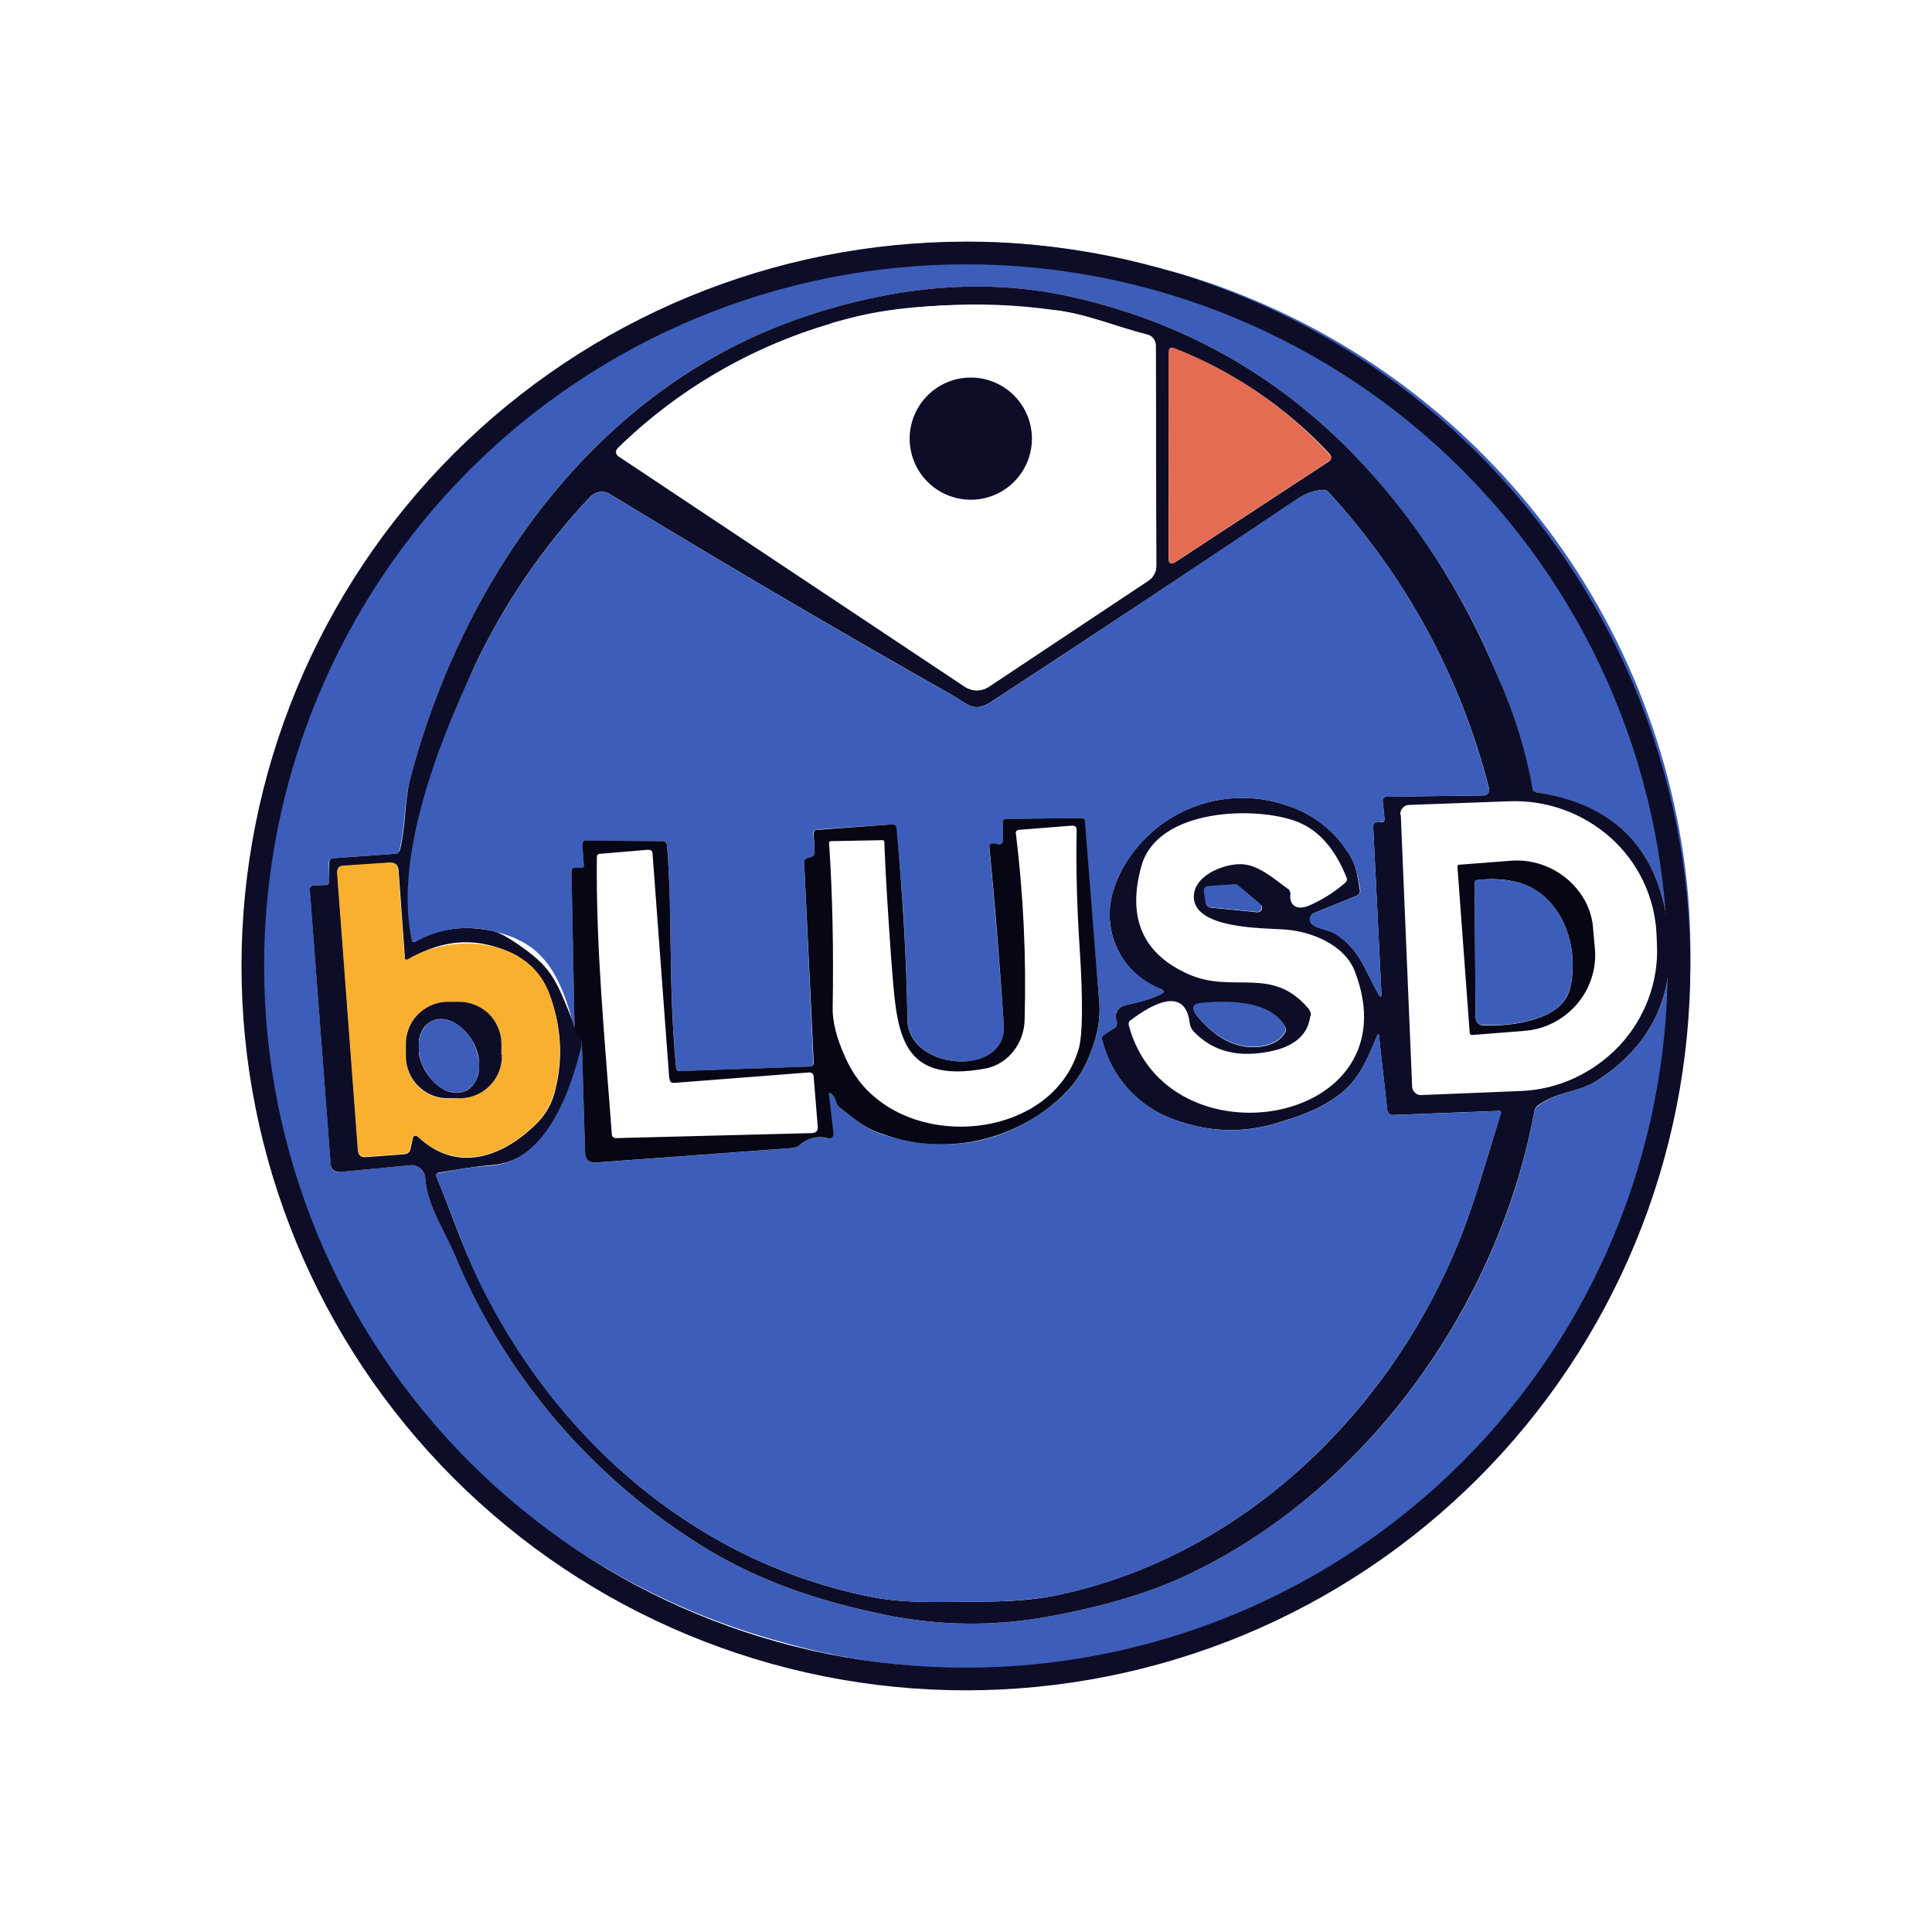 <svg width="24" height="24" viewBox="0 0 24 24" fill="none" xmlns="http://www.w3.org/2000/svg">
<rect x="0" y="0" width="24" height="24" fill="#333333" stroke="none"/>
<g clip-path="url(#clip0_328_27157)">
<path d="M24 0H0V24H24V0Z" fill="white"/>
<path d="M20.972 11.146C21.096 12.7 20.803 14.259 20.123 15.662C19.537 16.875 18.684 17.94 17.627 18.775C16.57 19.611 15.337 20.196 14.022 20.487C13.533 20.588 13.049 20.7 12.565 20.717C11.575 20.762 10.62 20.661 9.708 20.397C8.208 19.99 6.841 19.198 5.742 18.099C4.643 17 3.85 15.632 3.444 14.132C3.362 13.815 3.306 13.491 3.275 13.165C3.225 12.732 3.157 12.288 3.174 11.86C3.191 11.365 3.23 10.87 3.287 10.381C3.303 10.19 3.354 9.959 3.438 9.689C3.528 9.38 3.579 9.071 3.697 8.778C4.272 7.25 5.256 5.909 6.543 4.903C7.83 3.897 9.368 3.265 10.991 3.076C11.8 2.964 12.61 2.981 13.409 3.121C13.836 3.194 14.258 3.29 14.674 3.402C16.379 3.912 17.89 4.923 19.014 6.302C20.137 7.682 20.819 9.368 20.972 11.14V11.146ZM4.046 10.994L3.894 11C3.884 11 3.874 11.004 3.866 11.01C3.858 11.016 3.852 11.024 3.849 11.033V11.05L4.108 14.458C4.108 14.531 4.153 14.565 4.22 14.559L5.103 14.475C5.125 14.474 5.147 14.476 5.168 14.483C5.189 14.491 5.209 14.502 5.226 14.516C5.242 14.531 5.256 14.549 5.266 14.569C5.276 14.589 5.281 14.61 5.283 14.632C5.305 14.97 5.508 15.262 5.643 15.572C6.27 17.096 7.367 18.381 8.775 19.238C9.467 19.66 10.198 19.896 10.985 20.059C11.66 20.194 12.312 20.206 12.959 20.093C13.662 19.969 14.241 19.801 14.702 19.587C16.963 18.541 18.616 16.235 19.061 13.806C19.063 13.791 19.07 13.777 19.078 13.764C19.087 13.752 19.098 13.741 19.111 13.733C19.336 13.564 19.595 13.57 19.803 13.446C20.556 12.979 20.854 12.293 20.703 11.388C20.551 10.494 20.005 9.982 19.077 9.841C19.063 9.84 19.049 9.834 19.039 9.824C19.029 9.813 19.022 9.8 19.021 9.785C18.959 9.369 18.824 8.913 18.616 8.424C18.2 7.403 17.598 6.469 16.839 5.669C15.855 4.645 14.663 3.982 13.268 3.678C12.143 3.436 11.019 3.582 9.939 3.954C7.392 4.831 5.75 7.176 5.092 9.695C5.019 9.965 5.035 10.269 4.962 10.561C4.957 10.589 4.94 10.606 4.906 10.606L4.136 10.662C4.102 10.662 4.085 10.685 4.085 10.719L4.091 10.943C4.091 10.977 4.079 10.988 4.046 10.994Z" fill="#3C5EBA"/>
<path d="M4.09 10.943V10.719C4.09 10.685 4.102 10.662 4.135 10.662L4.911 10.606C4.939 10.606 4.956 10.589 4.968 10.561C5.041 10.269 5.024 9.965 5.091 9.695C5.749 7.176 7.397 4.831 9.939 3.953C11.018 3.582 12.143 3.436 13.268 3.678C14.662 3.982 15.855 4.645 16.839 5.669C17.581 6.445 18.172 7.356 18.616 8.424C18.815 8.872 18.958 9.342 19.043 9.824L19.077 9.841C20.005 9.976 20.55 10.493 20.702 11.388C20.854 12.287 20.556 12.979 19.802 13.446C19.594 13.569 19.336 13.564 19.111 13.727C19.097 13.736 19.085 13.747 19.077 13.761C19.068 13.774 19.062 13.79 19.06 13.806C18.61 16.235 16.962 18.541 14.702 19.587C14.241 19.8 13.662 19.969 12.959 20.093C12.312 20.205 11.654 20.194 10.99 20.059C10.197 19.896 9.472 19.66 8.775 19.238C7.367 18.38 6.27 17.096 5.642 15.572C5.507 15.262 5.305 14.97 5.282 14.632C5.281 14.61 5.275 14.589 5.265 14.569C5.256 14.549 5.242 14.531 5.225 14.516C5.209 14.502 5.189 14.491 5.168 14.483C5.147 14.476 5.125 14.473 5.103 14.475L4.225 14.559C4.152 14.559 4.113 14.531 4.107 14.458L3.848 11.05C3.848 11.044 3.848 11.037 3.85 11.031C3.852 11.025 3.855 11.019 3.86 11.015C3.864 11.01 3.869 11.006 3.875 11.004C3.881 11.001 3.887 11 3.893 11L4.045 10.994C4.079 10.994 4.09 10.977 4.09 10.943ZM10.321 4.021C9.316 4.317 8.4 4.858 7.656 5.595C7.652 5.609 7.653 5.623 7.658 5.636C7.663 5.65 7.672 5.661 7.684 5.669L11.986 8.531C12.03 8.56 12.082 8.576 12.135 8.576C12.188 8.576 12.239 8.56 12.284 8.531L14.263 7.215C14.294 7.195 14.319 7.167 14.337 7.135C14.355 7.103 14.364 7.066 14.364 7.029L14.353 4.285C14.353 4.255 14.343 4.227 14.325 4.203C14.306 4.18 14.281 4.163 14.252 4.156C13.847 4.055 13.465 3.886 13.065 3.847C12.149 3.722 11.216 3.779 10.321 4.015V4.021ZM16.524 5.646C15.979 5.057 15.306 4.603 14.556 4.319C14.548 4.32 14.541 4.324 14.535 4.329C14.529 4.333 14.525 4.34 14.522 4.347V4.364L14.516 6.928C14.516 7.001 14.544 7.018 14.606 6.979L16.512 5.73C16.519 5.726 16.524 5.72 16.528 5.713C16.532 5.706 16.534 5.699 16.535 5.691C16.537 5.683 16.536 5.675 16.534 5.667C16.532 5.66 16.529 5.652 16.524 5.646ZM7.228 12.957C7.228 13.519 6.801 14.436 6.092 14.475C5.867 14.492 5.676 14.531 5.457 14.565C5.423 14.571 5.412 14.593 5.423 14.621C5.597 15.037 5.749 15.498 5.929 15.858C6.874 17.86 8.64 19.412 10.838 19.84C11.266 19.924 11.733 19.896 12.182 19.896C12.576 19.896 12.908 19.868 13.178 19.806C15.399 19.322 17.193 17.613 18.07 15.549C18.29 15.043 18.464 14.407 18.644 13.828C18.649 13.811 18.644 13.8 18.622 13.8L17.306 13.851C17.287 13.852 17.269 13.846 17.255 13.834C17.241 13.821 17.233 13.802 17.232 13.783L17.131 12.878C17.131 12.838 17.12 12.838 17.103 12.878C16.946 13.249 16.844 13.496 16.479 13.704C16.333 13.794 16.125 13.873 15.86 13.952C15.433 14.081 15.005 14.064 14.584 13.907C14.364 13.829 14.168 13.698 14.012 13.525C13.856 13.352 13.745 13.143 13.69 12.917C13.684 12.889 13.69 12.867 13.718 12.85L13.841 12.771C13.87 12.754 13.881 12.726 13.87 12.692C13.841 12.58 13.881 12.512 13.988 12.484C14.179 12.445 14.325 12.4 14.421 12.349C14.466 12.327 14.466 12.31 14.421 12.287C14.251 12.223 14.102 12.113 13.991 11.969C13.879 11.825 13.81 11.653 13.791 11.472C13.763 11.264 13.813 11.045 13.931 10.814C14.12 10.46 14.428 10.183 14.8 10.034C15.173 9.884 15.586 9.872 15.967 9.999C16.309 10.102 16.598 10.331 16.777 10.64C16.856 10.769 16.861 10.893 16.889 11.039C16.901 11.084 16.889 11.112 16.85 11.129L16.321 11.343C16.308 11.349 16.296 11.359 16.288 11.371C16.279 11.383 16.274 11.398 16.273 11.412C16.272 11.427 16.275 11.442 16.281 11.456C16.288 11.469 16.298 11.481 16.31 11.489C16.389 11.545 16.501 11.545 16.591 11.601C16.889 11.793 16.957 12.051 17.114 12.332C17.148 12.4 17.165 12.394 17.159 12.321L17.058 10.269C17.058 10.235 17.069 10.218 17.103 10.212H17.171C17.193 10.212 17.199 10.195 17.199 10.173L17.176 9.948C17.176 9.914 17.187 9.903 17.216 9.897L18.43 9.881C18.441 9.881 18.452 9.878 18.462 9.873C18.472 9.869 18.48 9.861 18.486 9.852C18.492 9.844 18.496 9.835 18.498 9.826C18.5 9.816 18.5 9.806 18.498 9.796C18.15 8.424 17.465 7.16 16.507 6.118C16.498 6.107 16.485 6.097 16.472 6.092C16.458 6.086 16.443 6.083 16.428 6.085C16.316 6.096 16.215 6.13 16.119 6.197C14.856 7.044 13.589 7.884 12.317 8.716C12.092 8.863 12.014 8.739 11.834 8.638C10.403 7.829 8.986 6.997 7.582 6.141C7.544 6.116 7.499 6.106 7.454 6.111C7.409 6.116 7.367 6.137 7.335 6.169C6.746 6.791 6.26 7.503 5.895 8.278C5.749 8.593 5.614 8.975 5.479 9.324C5.389 9.543 5.327 9.774 5.288 10.021C5.204 10.567 4.996 11.112 5.119 11.674C5.119 11.703 5.136 11.708 5.159 11.697C5.457 11.528 5.777 11.489 6.132 11.568C6.222 11.59 6.362 11.674 6.553 11.815C6.925 12.096 6.941 12.282 7.228 12.962V12.957ZM17.401 10.122L17.542 13.496C17.543 13.519 17.55 13.54 17.563 13.558C17.576 13.576 17.594 13.59 17.615 13.598C17.629 13.603 17.645 13.604 17.66 13.603L18.891 13.553C19.358 13.536 19.797 13.328 20.117 12.99C20.432 12.653 20.601 12.203 20.584 11.753L20.578 11.607C20.568 11.378 20.512 11.154 20.413 10.947C20.315 10.741 20.176 10.556 20.005 10.404C19.657 10.095 19.204 9.934 18.739 9.954L17.508 9.999C17.492 9.998 17.477 10.002 17.462 10.008C17.448 10.014 17.435 10.024 17.424 10.036C17.414 10.047 17.406 10.061 17.401 10.076C17.396 10.091 17.394 10.107 17.396 10.122H17.401ZM16.276 12.625C16.248 12.844 16.096 12.985 15.821 13.052C15.399 13.148 15.067 13.069 14.825 12.81C14.801 12.784 14.785 12.751 14.78 12.715C14.724 12.22 14.274 12.501 14.05 12.67C14.039 12.676 14.03 12.685 14.025 12.696C14.02 12.707 14.019 12.72 14.021 12.732C14.488 14.509 17.564 13.991 16.833 12.074C16.709 11.736 16.282 11.562 15.933 11.545C15.669 11.528 14.865 11.534 14.831 11.163C14.809 10.882 15.197 10.73 15.416 10.735C15.635 10.741 15.821 10.915 15.995 11.039C16.012 11.045 16.018 11.056 16.023 11.073C16.029 11.084 16.035 11.101 16.029 11.112C16.023 11.174 16.04 11.225 16.079 11.253C16.119 11.281 16.181 11.281 16.254 11.253C16.423 11.18 16.574 11.084 16.704 10.972C16.732 10.949 16.738 10.927 16.726 10.898C16.586 10.55 16.389 10.319 16.125 10.212C15.624 10.01 14.381 10.032 14.179 10.758C13.999 11.405 14.196 11.854 14.775 12.107C15.326 12.344 15.804 11.995 16.254 12.529C16.276 12.557 16.288 12.585 16.282 12.625H16.276ZM5.029 11.888L4.951 10.808C4.945 10.747 4.911 10.713 4.844 10.719L4.27 10.758C4.214 10.758 4.186 10.792 4.192 10.848L4.45 14.295C4.45 14.351 4.484 14.379 4.546 14.374L5.007 14.34C5.063 14.34 5.097 14.312 5.103 14.256L5.125 14.154C5.136 14.098 5.159 14.098 5.198 14.126C5.676 14.576 6.238 14.374 6.649 13.974C6.778 13.851 6.863 13.704 6.902 13.524C6.998 13.131 6.97 12.726 6.818 12.332C6.804 12.293 6.781 12.257 6.752 12.227C6.723 12.197 6.688 12.173 6.649 12.158C6.615 12.146 6.587 12.122 6.57 12.091L6.48 11.928C6.466 11.903 6.444 11.883 6.418 11.871C5.969 11.635 5.519 11.652 5.08 11.916C5.046 11.933 5.029 11.928 5.024 11.888H5.029ZM15.607 11.331C15.62 11.335 15.634 11.333 15.645 11.327C15.657 11.322 15.667 11.312 15.672 11.3C15.678 11.288 15.679 11.274 15.675 11.261C15.671 11.249 15.663 11.238 15.652 11.23L15.382 11.005C15.372 10.995 15.358 10.989 15.343 10.988L15.017 11.011C15.008 11.011 15 11.012 14.992 11.016C14.985 11.019 14.978 11.025 14.973 11.031C14.967 11.038 14.963 11.045 14.961 11.053C14.959 11.062 14.959 11.07 14.96 11.078L14.989 11.23C14.991 11.242 14.997 11.253 15.006 11.261C15.015 11.269 15.027 11.274 15.039 11.275L15.607 11.331ZM15.961 12.748C15.765 12.422 15.236 12.434 14.932 12.467C14.82 12.473 14.797 12.524 14.87 12.619C15.112 12.912 15.377 13.041 15.669 13.002C15.81 12.979 15.905 12.923 15.961 12.833C15.969 12.82 15.974 12.806 15.974 12.791C15.974 12.776 15.969 12.761 15.961 12.748Z" fill="#0E0D28"/>
<path d="M7.673 5.567C8.415 4.842 9.325 4.311 10.321 4.021C11.176 3.74 12.177 3.762 13.066 3.852C13.465 3.886 13.847 4.054 14.246 4.156C14.277 4.162 14.304 4.178 14.325 4.201C14.345 4.225 14.357 4.254 14.359 4.285L14.364 7.029C14.364 7.066 14.355 7.102 14.337 7.135C14.319 7.167 14.294 7.195 14.263 7.215L12.284 8.531C12.24 8.56 12.188 8.576 12.135 8.576C12.082 8.576 12.03 8.56 11.986 8.531L7.684 5.668C7.676 5.663 7.669 5.656 7.664 5.647C7.659 5.639 7.656 5.63 7.655 5.62C7.654 5.611 7.655 5.601 7.658 5.592C7.661 5.583 7.666 5.574 7.673 5.567ZM12.812 5.455C12.812 5.253 12.733 5.06 12.59 4.918C12.448 4.775 12.255 4.696 12.053 4.696C11.852 4.696 11.659 4.775 11.517 4.918C11.374 5.06 11.294 5.253 11.294 5.455C11.294 5.656 11.374 5.849 11.517 5.991C11.659 6.134 11.852 6.214 12.053 6.214C12.255 6.214 12.448 6.134 12.59 5.991C12.733 5.849 12.812 5.656 12.812 5.455Z" fill="white"/>
<path d="M14.579 4.32C15.327 4.612 15.997 5.074 16.536 5.669C16.538 5.68 16.537 5.691 16.533 5.701C16.529 5.711 16.522 5.719 16.513 5.726L14.601 6.98C14.545 7.019 14.517 7.002 14.517 6.929V4.365C14.518 4.358 14.521 4.351 14.525 4.345C14.529 4.34 14.534 4.335 14.54 4.331C14.545 4.326 14.551 4.323 14.558 4.321C14.565 4.319 14.572 4.318 14.579 4.32Z" fill="#E36C53"/>
<path d="M12.06 6.208C12.261 6.208 12.454 6.128 12.596 5.986C12.739 5.844 12.819 5.65 12.819 5.449C12.819 5.248 12.739 5.055 12.596 4.912C12.454 4.77 12.261 4.69 12.06 4.69C11.858 4.69 11.665 4.77 11.523 4.912C11.38 5.055 11.3 5.248 11.3 5.449C11.3 5.65 11.38 5.844 11.523 5.986C11.665 6.128 11.858 6.208 12.06 6.208Z" fill="#0E0D28"/>
<path d="M7.229 12.957L7.268 14.307C7.268 14.402 7.319 14.447 7.409 14.442L9.844 14.262C9.878 14.262 9.912 14.245 9.94 14.223C10.035 14.133 10.148 14.11 10.288 14.144C10.296 14.145 10.304 14.144 10.312 14.141C10.319 14.139 10.326 14.135 10.332 14.13C10.338 14.124 10.342 14.118 10.345 14.111C10.348 14.103 10.35 14.095 10.35 14.088L10.294 13.61C10.294 13.576 10.305 13.57 10.333 13.593C10.361 13.61 10.378 13.643 10.384 13.683C10.384 13.711 10.406 13.739 10.429 13.756C10.598 13.891 10.755 14.026 10.963 14.093C11.75 14.335 12.448 14.217 13.061 13.733C13.258 13.587 13.404 13.396 13.505 13.182C13.623 12.918 13.674 12.676 13.657 12.463C13.591 11.698 13.527 10.933 13.466 10.168C13.459 10.164 13.451 10.162 13.443 10.162L12.498 10.174C12.47 10.174 12.459 10.191 12.459 10.219V10.444C12.459 10.45 12.457 10.457 12.454 10.462C12.451 10.468 12.447 10.473 12.442 10.477C12.438 10.482 12.432 10.485 12.426 10.486C12.421 10.488 12.415 10.489 12.408 10.489L12.341 10.477C12.334 10.476 12.327 10.476 12.32 10.478C12.313 10.48 12.307 10.484 12.302 10.489C12.297 10.494 12.293 10.5 12.291 10.507C12.289 10.514 12.289 10.521 12.29 10.528C12.358 11.265 12.419 12.001 12.47 12.738C12.515 13.39 11.289 13.3 11.273 12.671C11.261 11.872 11.216 11.079 11.132 10.286C11.132 10.252 11.115 10.241 11.081 10.241L10.159 10.303C10.146 10.303 10.134 10.306 10.124 10.313C10.114 10.32 10.107 10.331 10.103 10.342C10.101 10.35 10.101 10.357 10.103 10.365L10.12 10.579C10.12 10.612 10.108 10.635 10.075 10.646L10.018 10.663C9.996 10.674 9.99 10.691 9.99 10.714L10.103 13.205C10.108 13.233 10.097 13.25 10.063 13.25L8.455 13.306C8.421 13.306 8.399 13.289 8.399 13.25C8.298 12.187 8.359 11.422 8.286 10.494C8.281 10.466 8.264 10.449 8.23 10.449H7.274C7.246 10.444 7.229 10.46 7.235 10.489L7.252 10.736C7.252 10.77 7.24 10.781 7.212 10.781H7.145C7.111 10.781 7.094 10.798 7.1 10.832L7.139 12.789C6.942 12.001 6.689 11.698 6.127 11.568C5.8 11.486 5.454 11.532 5.16 11.698C5.137 11.709 5.12 11.703 5.115 11.675C4.89 10.646 5.452 9.212 5.896 8.279C6.261 7.503 6.747 6.792 7.336 6.17C7.368 6.137 7.41 6.117 7.455 6.112C7.5 6.107 7.545 6.117 7.583 6.142C8.978 6.991 10.395 7.829 11.835 8.639C12.015 8.74 12.094 8.863 12.318 8.717C13.589 7.885 14.855 7.041 16.12 6.192C16.215 6.13 16.317 6.097 16.429 6.085C16.463 6.085 16.485 6.097 16.508 6.119C17.473 7.168 18.159 8.442 18.504 9.825C18.502 9.835 18.497 9.844 18.49 9.852C18.483 9.86 18.474 9.866 18.465 9.87C18.455 9.877 18.443 9.88 18.431 9.881L17.216 9.898C17.188 9.898 17.171 9.915 17.177 9.949L17.2 10.174C17.2 10.196 17.194 10.207 17.171 10.207L17.104 10.219C17.07 10.219 17.053 10.236 17.059 10.269L17.16 12.322C17.16 12.395 17.149 12.401 17.115 12.333C16.958 12.052 16.89 11.793 16.587 11.602C16.502 11.546 16.39 11.546 16.305 11.49C16.293 11.481 16.284 11.469 16.278 11.455C16.272 11.441 16.269 11.427 16.271 11.412C16.273 11.397 16.279 11.383 16.287 11.37C16.296 11.358 16.308 11.349 16.322 11.343L16.851 11.13C16.89 11.113 16.907 11.085 16.896 11.04C16.862 10.893 16.857 10.77 16.778 10.646C16.6 10.335 16.311 10.104 15.968 9.999C15.587 9.873 15.174 9.885 14.801 10.034C14.428 10.184 14.12 10.46 13.932 10.815C13.814 11.04 13.764 11.265 13.792 11.478C13.837 11.85 14.05 12.12 14.422 12.288C14.466 12.311 14.466 12.328 14.422 12.35C14.32 12.401 14.18 12.446 13.989 12.485C13.876 12.513 13.837 12.581 13.876 12.693C13.876 12.727 13.876 12.749 13.842 12.772L13.719 12.851C13.69 12.867 13.685 12.89 13.69 12.918C13.747 13.145 13.858 13.354 14.015 13.527C14.172 13.7 14.37 13.831 14.59 13.908C15.007 14.065 15.434 14.082 15.861 13.953C16.125 13.874 16.334 13.795 16.48 13.705C16.845 13.492 16.946 13.25 17.104 12.873C17.121 12.839 17.132 12.839 17.132 12.873L17.233 13.784C17.233 13.801 17.245 13.823 17.256 13.835C17.273 13.846 17.29 13.851 17.312 13.851L18.622 13.801C18.645 13.801 18.65 13.812 18.645 13.829C18.465 14.408 18.291 15.038 18.071 15.55C17.194 17.608 15.4 19.323 13.179 19.807C12.909 19.863 12.577 19.897 12.183 19.897C11.734 19.897 11.267 19.925 10.839 19.84C8.641 19.413 6.875 17.861 5.924 15.865C5.756 15.499 5.598 15.038 5.424 14.627C5.413 14.594 5.424 14.571 5.458 14.571C5.677 14.526 5.874 14.493 6.093 14.481C6.802 14.436 7.105 13.497 7.229 12.963V12.957Z" fill="#3C5EBA"/>
<path d="M7.228 12.957L7.138 12.788L7.099 10.831C7.099 10.797 7.11 10.78 7.144 10.78H7.212C7.24 10.78 7.257 10.769 7.251 10.735L7.234 10.488C7.234 10.46 7.245 10.443 7.273 10.443L8.229 10.449C8.263 10.449 8.28 10.466 8.286 10.499C8.359 11.421 8.297 12.186 8.398 13.255C8.398 13.289 8.421 13.311 8.454 13.305L10.063 13.249C10.096 13.249 10.108 13.232 10.108 13.204L9.99 10.713C9.99 10.69 9.995 10.674 10.018 10.662L10.074 10.646C10.108 10.634 10.124 10.612 10.119 10.578L10.108 10.364C10.106 10.353 10.108 10.342 10.113 10.332C10.118 10.322 10.126 10.313 10.136 10.308C10.143 10.306 10.151 10.306 10.158 10.308L11.081 10.241C11.114 10.241 11.131 10.252 11.137 10.286C11.21 11.079 11.261 11.871 11.272 12.67C11.283 13.3 12.509 13.39 12.47 12.737C12.421 11.994 12.361 11.252 12.29 10.511C12.291 10.504 12.293 10.499 12.297 10.494C12.3 10.489 12.305 10.485 12.31 10.482C12.316 10.478 12.322 10.476 12.328 10.476C12.334 10.475 12.34 10.475 12.346 10.477L12.408 10.488C12.414 10.489 12.42 10.488 12.426 10.486C12.432 10.484 12.438 10.481 12.443 10.477C12.448 10.473 12.451 10.467 12.454 10.462C12.457 10.456 12.458 10.449 12.458 10.443V10.218C12.458 10.19 12.47 10.173 12.498 10.173L13.442 10.162L13.465 10.168L13.476 10.19L13.656 12.462C13.673 12.681 13.622 12.917 13.504 13.182C13.403 13.401 13.257 13.581 13.06 13.733C12.77 13.967 12.425 14.123 12.058 14.185C11.69 14.247 11.313 14.213 10.962 14.087C10.754 14.025 10.597 13.89 10.428 13.755C10.405 13.738 10.389 13.711 10.383 13.682C10.378 13.647 10.36 13.615 10.333 13.592C10.304 13.57 10.293 13.575 10.299 13.609L10.355 14.087C10.355 14.096 10.353 14.104 10.349 14.112C10.345 14.12 10.34 14.127 10.333 14.132C10.326 14.137 10.319 14.14 10.311 14.143C10.303 14.145 10.296 14.145 10.288 14.143C10.228 14.124 10.164 14.122 10.103 14.135C10.041 14.149 9.985 14.179 9.939 14.222C9.912 14.245 9.879 14.259 9.843 14.261L7.408 14.441C7.318 14.447 7.268 14.402 7.268 14.312L7.228 12.962V12.957ZM12.728 12.67C12.723 12.957 12.526 13.215 12.25 13.272C11.126 13.485 11.142 12.766 11.069 11.888C11.036 11.405 11.002 10.927 10.985 10.454C10.985 10.443 10.974 10.437 10.962 10.437L10.327 10.449C10.31 10.449 10.299 10.454 10.299 10.471C10.344 11.135 10.355 11.815 10.344 12.507C10.338 12.681 10.389 12.889 10.501 13.137C10.597 13.35 10.726 13.519 10.884 13.643C11.654 14.278 13.111 14.048 13.403 13.019C13.448 12.844 13.454 12.445 13.414 11.809C13.38 11.303 13.364 10.803 13.375 10.314C13.375 10.269 13.352 10.252 13.307 10.257L12.666 10.308C12.633 10.308 12.61 10.325 12.621 10.364C12.711 11.107 12.751 11.877 12.728 12.67ZM8.314 13.401L8.106 10.601C8.106 10.567 8.083 10.556 8.049 10.556L7.459 10.606C7.425 10.606 7.414 10.623 7.414 10.657C7.403 11.804 7.515 12.934 7.6 14.087C7.6 14.121 7.622 14.138 7.656 14.138L10.079 14.076C10.136 14.076 10.164 14.048 10.158 13.992L10.108 13.379C10.108 13.339 10.085 13.322 10.052 13.322L8.376 13.452C8.336 13.452 8.319 13.44 8.319 13.401H8.314Z" fill="#070615"/>
<path d="M5.075 11.911C5.615 11.591 6.554 11.641 6.818 12.328C6.965 12.721 6.993 13.121 6.897 13.525C6.858 13.694 6.773 13.846 6.644 13.975C6.233 14.369 5.671 14.566 5.193 14.121C5.154 14.088 5.137 14.099 5.12 14.15L5.098 14.251C5.092 14.307 5.058 14.335 5.002 14.335L4.541 14.369C4.485 14.374 4.451 14.347 4.445 14.29L4.187 10.843C4.187 10.787 4.209 10.753 4.265 10.753L4.839 10.714C4.906 10.714 4.94 10.742 4.946 10.804L5.024 11.883C5.024 11.923 5.041 11.928 5.075 11.911ZM6.228 12.952C6.226 12.883 6.21 12.816 6.182 12.753C6.153 12.69 6.113 12.634 6.063 12.587C6.013 12.54 5.954 12.503 5.889 12.479C5.825 12.455 5.757 12.443 5.688 12.446H5.547C5.478 12.448 5.41 12.464 5.347 12.492C5.284 12.521 5.227 12.562 5.18 12.613C5.133 12.664 5.097 12.723 5.073 12.788C5.049 12.853 5.038 12.922 5.041 12.991V13.143C5.043 13.212 5.059 13.28 5.088 13.343C5.117 13.406 5.158 13.463 5.208 13.51C5.259 13.557 5.319 13.594 5.384 13.617C5.449 13.641 5.518 13.652 5.587 13.649L5.727 13.643C5.796 13.641 5.864 13.626 5.926 13.597C5.989 13.569 6.045 13.529 6.092 13.479C6.139 13.428 6.176 13.37 6.2 13.305C6.224 13.241 6.236 13.172 6.233 13.104L6.228 12.952Z" fill="#F9B02F"/>
<path d="M18.105 10.765C18.105 10.76 18.106 10.756 18.108 10.752C18.11 10.748 18.113 10.745 18.116 10.742H18.127L18.774 10.692C18.961 10.678 19.147 10.72 19.311 10.811C19.475 10.902 19.609 11.038 19.697 11.203C19.753 11.316 19.786 11.428 19.792 11.558L19.814 11.8C19.831 12.047 19.747 12.294 19.584 12.48C19.415 12.671 19.185 12.789 18.932 12.806L18.291 12.857C18.286 12.857 18.282 12.857 18.278 12.856C18.274 12.855 18.27 12.854 18.267 12.851C18.264 12.848 18.261 12.845 18.259 12.841C18.258 12.837 18.257 12.833 18.257 12.829L18.105 10.77V10.765ZM18.836 10.956C18.676 10.918 18.51 10.911 18.347 10.933C18.324 10.933 18.319 10.95 18.319 10.973L18.33 12.626C18.33 12.699 18.369 12.739 18.442 12.739C18.763 12.75 19.398 12.682 19.5 12.289C19.634 11.771 19.404 11.097 18.836 10.956Z" fill="#070615"/>
<path d="M18.835 10.956C19.404 11.096 19.634 11.771 19.499 12.283C19.398 12.682 18.768 12.749 18.436 12.733C18.369 12.733 18.329 12.699 18.329 12.62L18.318 10.972C18.318 10.95 18.324 10.933 18.346 10.933C18.515 10.911 18.683 10.922 18.835 10.956ZM15.602 11.327L15.034 11.271C15.021 11.271 15.008 11.266 14.998 11.258C14.987 11.25 14.98 11.238 14.978 11.226L14.955 11.074C14.954 11.066 14.954 11.057 14.956 11.049C14.958 11.04 14.962 11.033 14.967 11.026C14.973 11.02 14.979 11.015 14.987 11.011C14.995 11.008 15.003 11.006 15.012 11.006L15.338 10.984C15.346 10.983 15.354 10.984 15.362 10.987C15.37 10.99 15.377 10.995 15.383 11.001L15.647 11.226C15.658 11.233 15.666 11.244 15.67 11.257C15.673 11.269 15.672 11.283 15.667 11.295C15.662 11.307 15.652 11.317 15.64 11.323C15.628 11.329 15.615 11.33 15.602 11.327Z" fill="#3C5EBA"/>
<path d="M6.234 13.103C6.236 13.172 6.225 13.241 6.201 13.305C6.177 13.369 6.14 13.428 6.093 13.478C6.046 13.528 5.99 13.569 5.927 13.597C5.864 13.625 5.797 13.641 5.728 13.643H5.587C5.518 13.646 5.449 13.636 5.384 13.612C5.319 13.588 5.26 13.551 5.209 13.504C5.158 13.457 5.117 13.4 5.089 13.337C5.06 13.274 5.044 13.206 5.042 13.137V12.991C5.039 12.922 5.05 12.853 5.074 12.788C5.097 12.723 5.134 12.663 5.181 12.612C5.228 12.562 5.285 12.521 5.348 12.492C5.411 12.463 5.479 12.447 5.548 12.445H5.689C5.757 12.443 5.826 12.454 5.89 12.479C5.954 12.503 6.013 12.54 6.064 12.586C6.114 12.634 6.154 12.69 6.182 12.753C6.211 12.815 6.226 12.883 6.229 12.951V13.103H6.234ZM5.784 13.553C5.828 13.532 5.865 13.499 5.891 13.457C5.92 13.415 5.939 13.367 5.947 13.317V13.143C5.931 13.052 5.895 12.966 5.843 12.891C5.791 12.815 5.723 12.751 5.644 12.704C5.599 12.679 5.549 12.664 5.498 12.659C5.452 12.656 5.406 12.664 5.365 12.684C5.323 12.704 5.288 12.734 5.261 12.772C5.232 12.816 5.213 12.866 5.205 12.918V13.092C5.228 13.217 5.286 13.332 5.374 13.424C5.413 13.469 5.458 13.503 5.509 13.531C5.554 13.559 5.604 13.57 5.655 13.576C5.7 13.576 5.745 13.57 5.79 13.548L5.784 13.553Z" fill="#0E0D28"/>
<path d="M14.928 12.457C15.232 12.428 15.76 12.417 15.957 12.743C15.974 12.771 15.974 12.8 15.957 12.828C15.901 12.918 15.805 12.974 15.665 12.996C15.378 13.036 15.108 12.906 14.866 12.614C14.793 12.518 14.81 12.468 14.928 12.457ZM5.267 13.266C5.379 13.508 5.615 13.632 5.79 13.547C5.959 13.463 6.003 13.204 5.885 12.968C5.773 12.726 5.537 12.603 5.362 12.687C5.194 12.771 5.149 13.03 5.267 13.272V13.266Z" fill="#3C5EBA"/>
<path fill-rule="evenodd" clip-rule="evenodd" d="M12.003 20.716C13.148 20.716 14.281 20.49 15.339 20.052C16.396 19.613 17.357 18.971 18.166 18.161C18.975 17.352 19.617 16.391 20.054 15.333C20.492 14.275 20.717 13.142 20.717 11.997C20.716 10.852 20.491 9.719 20.052 8.662C19.614 7.604 18.971 6.644 18.162 5.835C17.352 5.025 16.391 4.384 15.334 3.946C14.276 3.508 13.142 3.283 11.998 3.284C9.686 3.284 7.469 4.202 5.834 5.837C4.2 7.471 3.281 9.688 3.281 12C3.281 14.312 4.2 16.529 5.834 18.163C7.469 19.798 9.686 20.716 11.998 20.716H12.003ZM12.003 20.998C13.185 20.997 14.355 20.764 15.446 20.312C16.538 19.859 17.529 19.196 18.365 18.36C19.2 17.524 19.862 16.532 20.314 15.441C20.766 14.349 20.998 13.179 20.998 11.997C20.998 10.816 20.765 9.646 20.312 8.554C19.86 7.463 19.196 6.471 18.361 5.636C17.525 4.801 16.533 4.138 15.441 3.686C14.349 3.234 13.179 3.002 11.998 3.002C9.611 3.002 7.323 3.95 5.635 5.638C3.948 7.325 3 9.614 3 12C3 14.386 3.948 16.675 5.635 18.362C7.323 20.05 9.611 20.998 11.998 20.998H12.003Z" fill="#0E0D28"/>
</g>
<defs>
<clipPath id="clip0_328_27157">
<rect width="24" height="24" fill="white"/>
</clipPath>
</defs>
</svg>
